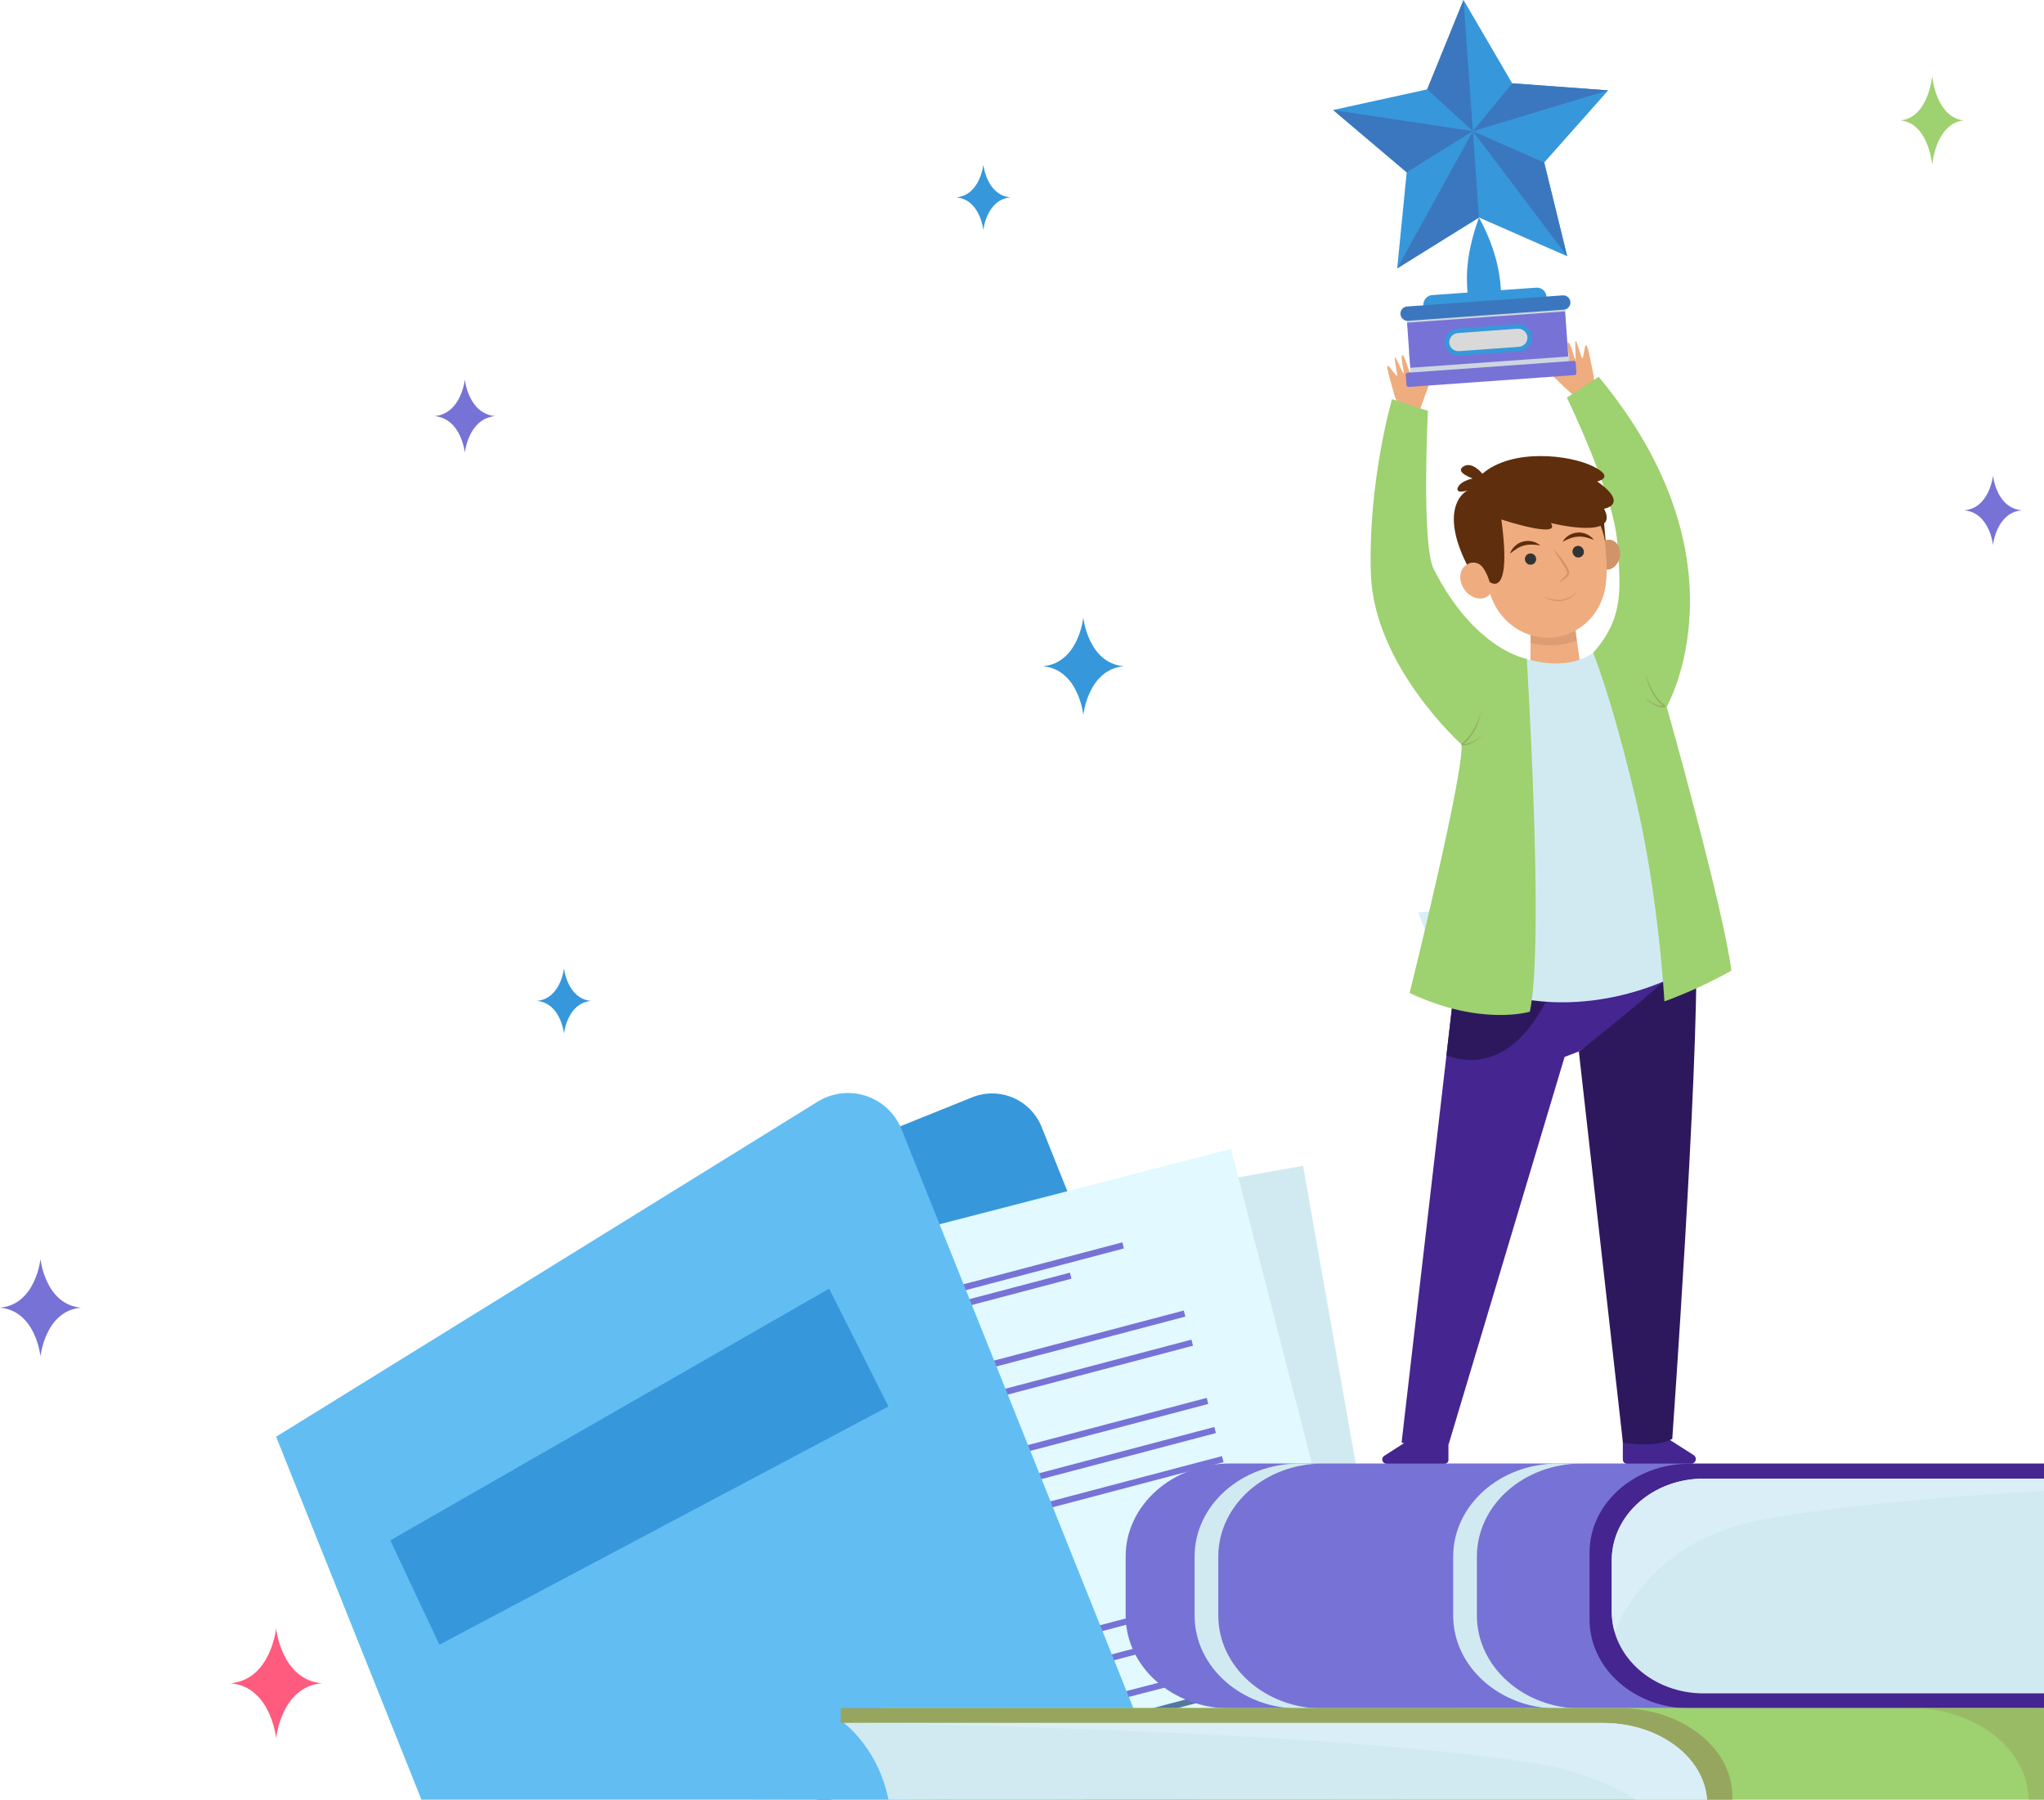 <svg width="167" height="147" viewBox="0 0 167 147" fill="none" xmlns="http://www.w3.org/2000/svg">
<path d="M115.86 168.833L89.702 179.37L57.323 98.532L79.433 89.629C79.965 89.415 80.533 89.308 81.106 89.314C81.679 89.32 82.245 89.439 82.771 89.665C83.298 89.89 83.775 90.218 84.176 90.628C84.576 91.038 84.892 91.524 85.106 92.057L115.86 168.833Z" fill="#3797DB"/>
<path d="M118.946 165.833L68.86 174.732L56.38 104.127L106.466 95.227L118.946 165.833Z" fill="#D1EAF2"/>
<path d="M93.899 105.207L71.533 109.181L71.444 108.678L93.81 104.703L93.899 105.207Z" fill="#55769F"/>
<path d="M97.971 104.436L66.357 109.934L66.271 109.433L97.884 103.935L97.971 104.436Z" fill="#55769F"/>
<path d="M102.921 109.056L64.385 115.904L64.296 115.4L102.832 108.552L102.921 109.056Z" fill="#55769F"/>
<path d="M103.348 111.477L64.811 118.325L64.722 117.821L103.259 110.974L103.348 111.477Z" fill="#55769F"/>
<path d="M104.205 116.321L65.668 123.168L65.579 122.665L104.116 115.817L104.205 116.321Z" fill="#55769F"/>
<path d="M104.633 118.742L66.097 125.589L66.008 125.086L104.544 118.238L104.633 118.742Z" fill="#55769F"/>
<path d="M105.062 121.164L66.525 128.011L66.436 127.508L104.973 120.66L105.062 121.164Z" fill="#55769F"/>
<path d="M106.946 131.814L68.409 138.662L68.32 138.158L106.857 131.31L106.946 131.814Z" fill="#55769F"/>
<path d="M107.388 134.324L68.852 141.172L68.763 140.668L107.299 133.82L107.388 134.324Z" fill="#55769F"/>
<path d="M107.834 136.835L69.297 143.682L69.208 143.179L107.745 136.331L107.834 136.835Z" fill="#55769F"/>
<path d="M108.278 139.345L69.741 146.193L69.652 145.689L108.189 138.842L108.278 139.345Z" fill="#55769F"/>
<path d="M108.72 141.856L70.184 148.704L70.095 148.2L108.631 141.353L108.72 141.856Z" fill="#55769F"/>
<path d="M109.165 144.368L70.628 151.216L70.539 150.713L109.076 143.865L109.165 144.368Z" fill="#55769F"/>
<path d="M109.61 146.879L71.073 153.727L70.984 153.223L109.521 146.375L109.61 146.879Z" fill="#55769F"/>
<path d="M118.457 163.399L69.117 176.149L51.238 106.594L100.578 93.844L118.457 163.399Z" fill="#E1F9FF"/>
<path d="M87.542 104.446L65.575 110.241L65.445 109.746L87.412 103.952L87.542 104.446Z" fill="#7772D6"/>
<path d="M91.828 101.973L60.632 110.202L60.502 109.707L91.698 101.478L91.828 101.973Z" fill="#7772D6"/>
<path d="M96.847 107.541L58.998 117.525L58.868 117.03L96.718 107.046L96.847 107.541Z" fill="#7772D6"/>
<path d="M97.471 109.919L59.622 119.903L59.492 119.408L97.342 109.424L97.471 109.919Z" fill="#7772D6"/>
<path d="M98.72 114.676L60.871 124.66L60.741 124.165L98.591 114.181L98.72 114.676Z" fill="#7772D6"/>
<path d="M99.344 117.054L61.495 127.038L61.365 126.544L99.215 116.56L99.344 117.054Z" fill="#7772D6"/>
<path d="M99.968 119.431L62.119 129.415L61.989 128.921L99.839 118.937L99.968 119.431Z" fill="#7772D6"/>
<path d="M102.714 129.892L64.865 139.876L64.735 139.382L102.585 129.398L102.714 129.892Z" fill="#7772D6"/>
<path d="M103.362 132.357L65.513 142.341L65.383 141.846L103.232 131.862L103.362 132.357Z" fill="#7772D6"/>
<path d="M105.176 135.259L67.213 145.069L67.085 144.573L105.048 134.763L105.176 135.259Z" fill="#7772D6"/>
<path d="M104.659 137.29L66.81 147.274L66.68 146.779L104.529 136.795L104.659 137.29Z" fill="#55769F"/>
<path d="M105.304 139.755L67.455 149.739L67.325 149.244L105.175 139.26L105.304 139.755Z" fill="#55769F"/>
<path d="M105.954 142.223L68.105 152.207L67.975 151.712L105.824 141.728L105.954 142.223Z" fill="#55769F"/>
<path d="M106.6 144.687L68.751 154.671L68.621 154.176L106.47 144.192L106.6 144.687Z" fill="#55769F"/>
<path d="M105.935 172.829L53.274 194.034L22.559 117.353L66.811 89.983C67.396 89.621 68.052 89.392 68.734 89.312C69.415 89.231 70.106 89.301 70.758 89.516C71.41 89.732 72.007 90.087 72.508 90.558C73.009 91.029 73.401 91.604 73.657 92.242L105.935 172.829Z" fill="#62BDF3"/>
<path d="M189.258 120.185H192.86C192.232 119.759 191.49 119.534 190.732 119.539H100.516C95.796 119.539 91.969 122.939 91.969 127.135V131.952C91.969 136.147 95.796 139.549 100.516 139.549L189.723 139.52L189.258 120.185Z" fill="#7772D6"/>
<path d="M99.537 131.959V127.142C99.537 122.946 103.363 119.546 108.083 119.546H106.146C101.426 119.546 97.601 122.946 97.601 127.142V131.959C97.601 136.154 101.426 139.556 106.146 139.556H108.058C103.351 139.542 99.537 136.147 99.537 131.959Z" fill="#D1EAF2"/>
<path d="M120.666 131.959V127.142C120.666 122.946 124.492 119.546 129.213 119.546H127.276C122.554 119.546 118.729 122.946 118.729 127.142V131.959C118.729 136.154 122.554 139.556 127.276 139.556H129.186C124.479 139.542 120.666 136.147 120.666 131.959Z" fill="#D1EAF2"/>
<path d="M138.042 119.557C133.527 119.557 129.869 122.809 129.869 126.82V132.273C129.869 136.284 133.527 139.537 138.042 139.537H194.203V138.318H193.971L179.699 137.116L176.813 127.057C176.813 127.057 182.384 121.497 182.748 121.353C183.113 121.208 193.978 120.774 193.978 120.774H194.21V119.562L138.042 119.557Z" fill="#45258F"/>
<path d="M190.561 129.511C190.561 123.628 193.98 120.776 193.98 120.776H139.192C135.046 120.776 131.684 123.764 131.684 127.449V131.646C131.684 135.329 135.046 138.318 139.192 138.318H193.98C193.98 138.318 190.561 136.919 190.561 129.511Z" fill="#D1EAF2"/>
<g style="mix-blend-mode:multiply">
<path d="M131.684 127.449V131.646C131.685 132.187 131.761 132.725 131.907 133.245C133.744 129.227 137.293 125.356 144.035 124.114C159.775 121.208 193.98 120.777 193.98 120.777H139.192C135.046 120.776 131.684 123.764 131.684 127.449Z" fill="#DAEEF7"/>
</g>
<path d="M74.296 140.145H70.218C70.947 139.719 71.776 139.498 72.62 139.504H174.774C180.119 139.504 184.451 142.881 184.451 147.048V151.84C184.451 156.007 180.119 159.385 174.774 159.385L73.77 159.358L74.296 140.145Z" fill="#9ED16F"/>
<path d="M132.287 139.522C137.398 139.522 141.541 142.752 141.541 146.736V152.151C141.541 156.137 137.398 159.366 132.287 159.366H68.697V158.156H68.96L85.126 156.961L88.393 146.969C88.393 146.969 82.088 141.443 81.676 141.301C81.265 141.16 68.959 140.727 68.959 140.727H68.696V139.523L132.287 139.522Z" fill="#96A65F"/>
<path d="M72.821 149.408C72.821 143.565 68.948 140.733 68.948 140.733H130.983C135.679 140.733 139.484 143.7 139.484 147.36V151.528C139.484 155.188 135.679 158.156 130.983 158.156H68.948C68.948 158.156 72.821 156.766 72.821 149.408Z" fill="#D1EAF2"/>
<g style="mix-blend-mode:multiply">
<path d="M139.484 147.36V151.528C139.484 152.068 139.4 152.604 139.236 153.118C137.143 149.126 133.134 145.283 125.5 144.05C107.678 141.164 68.948 140.736 68.948 140.736H130.983C135.679 140.733 139.484 143.7 139.484 147.36Z" fill="#DAEEF7"/>
</g>
<path opacity="0.5" d="M165.738 151.84V147.048C165.738 142.881 161.405 139.504 156.061 139.504H165.761C171.105 139.504 175.438 142.881 175.438 147.048V151.84C175.438 156.007 171.105 159.384 165.761 159.384H156.19C161.475 159.328 165.738 155.973 165.738 151.84Z" fill="#96A65F"/>
<path d="M31.89 125.82L67.743 105.259L72.589 114.883L35.903 134.343L31.89 125.82Z" fill="#3797DB"/>
<path d="M37.978 31.002C37.978 31.002 37.695 33.797 35.495 33.989C37.695 34.184 37.978 36.979 37.978 36.979C37.978 36.979 38.26 34.184 40.462 33.989C38.26 33.797 37.978 31.002 37.978 31.002Z" fill="#7772D6"/>
<path d="M22.559 133.006C22.559 133.006 22.135 137.2 18.834 137.49C22.135 137.773 22.559 141.973 22.559 141.973C22.559 141.973 22.983 137.779 26.284 137.49C22.983 137.2 22.559 133.006 22.559 133.006Z" fill="#FF5B7E"/>
<path d="M46.08 79.082C46.08 79.082 45.827 81.582 43.858 81.755C45.827 81.928 46.08 84.429 46.08 84.429C46.08 84.429 46.333 81.928 48.3 81.755C46.333 81.582 46.08 79.082 46.08 79.082Z" fill="#3797DB"/>
<path d="M80.342 13.447C80.342 13.447 80.089 15.948 78.121 16.121C80.089 16.294 80.342 18.794 80.342 18.794C80.342 18.794 80.595 16.294 82.564 16.121C80.595 15.948 80.342 13.447 80.342 13.447Z" fill="#3797DB"/>
<path d="M88.511 50.439C88.511 50.439 88.135 54.163 85.205 54.42C88.135 54.678 88.511 58.403 88.511 58.403C88.511 58.403 88.889 54.678 91.819 54.42C88.889 54.161 88.511 50.439 88.511 50.439Z" fill="#3797DB"/>
<path d="M3.308 102.832C3.308 102.832 2.932 106.555 9.29832e-05 106.813C2.932 107.071 3.308 110.794 3.308 110.794C3.308 110.794 3.685 107.071 6.616 106.813C3.685 106.555 3.308 102.832 3.308 102.832Z" fill="#7772D6"/>
<path d="M162.833 38.85C162.833 38.85 162.564 41.502 160.476 41.683C162.564 41.867 162.833 44.517 162.833 44.517C162.833 44.517 163.101 41.865 165.188 41.683C163.101 41.502 162.833 38.85 162.833 38.85Z" fill="#7772D6"/>
<path d="M157.865 6.219C157.865 6.219 157.569 9.599 155.28 9.833C157.569 10.067 157.865 13.447 157.865 13.447C157.865 13.447 158.159 10.067 160.452 9.833C158.159 9.599 157.865 6.219 157.865 6.219Z" fill="#9ED16F"/>
<g style="mix-blend-mode:multiply">
<path d="M121.644 74.059L115.859 74.525L117.725 79.218L120.646 78.982L121.862 82.894C122.158 82.752 122.376 82.655 122.427 82.625C122.516 82.567 122.839 80.626 123.122 78.799L121.644 74.059Z" fill="#DAEEF7"/>
</g>
<path d="M118.342 117.205V119.251C118.342 119.332 118.31 119.41 118.252 119.468C118.195 119.525 118.118 119.557 118.037 119.557H113.276C113.201 119.557 113.129 119.532 113.069 119.487C113.01 119.442 112.966 119.379 112.946 119.307C112.925 119.235 112.928 119.159 112.954 119.089C112.98 119.019 113.028 118.959 113.091 118.918L115.761 117.205C115.761 117.205 116.811 117.976 118.342 117.205Z" fill="#45258F"/>
<path d="M127.689 30.537C127.705 30.543 127.722 30.545 127.738 30.542C127.755 30.54 127.771 30.532 127.784 30.522C127.797 30.511 127.806 30.497 127.812 30.48C127.817 30.465 127.818 30.447 127.815 30.431C127.696 29.864 127.333 28.075 127.47 28.011C127.632 27.936 127.997 29.527 128.162 29.545C128.328 29.564 127.933 28.022 128.121 27.97C128.309 27.917 128.62 29.337 128.708 29.341C128.795 29.345 128.64 27.957 128.732 27.859C128.824 27.761 129.168 29.228 129.272 29.263C129.375 29.299 129.471 28.21 129.566 28.208C129.66 28.205 129.722 28.188 130.206 30.706C130.206 30.706 130.234 31.628 130.396 31.839L130.035 32.58L128.904 32.618C128.904 32.618 126.464 30.404 126.484 30.269C126.503 30.135 126.618 30.116 127.689 30.537Z" fill="#EFAC7F"/>
<path d="M116.127 31.095C116.116 31.108 116.102 31.117 116.086 31.122C116.07 31.127 116.053 31.128 116.036 31.124C116.02 31.12 116.005 31.112 115.992 31.101C115.98 31.089 115.971 31.074 115.966 31.058C115.815 30.491 115.325 28.739 115.175 28.746C114.996 28.753 115.394 30.336 115.256 30.428C115.117 30.52 114.767 28.968 114.576 29.011C114.385 29.053 114.752 30.456 114.678 30.5C114.603 30.544 114.112 29.236 113.982 29.192C113.852 29.148 114.216 30.609 114.141 30.688C114.066 30.768 113.484 29.838 113.397 29.884C113.311 29.929 113.256 29.938 113.963 32.398C113.963 32.398 114.357 33.233 114.31 33.501L114.97 33.994L115.986 33.515C115.986 33.515 117.153 30.425 117.07 30.32C116.987 30.215 116.89 30.231 116.127 31.095Z" fill="#EFAC7F"/>
<path d="M125.054 51.255L125.037 55.56L129.207 54.916L128.512 50.075L125.054 51.255Z" fill="#EFAC7F"/>
<path opacity="0.6" d="M128.831 52.304L128.516 50.075L125.055 51.663V52.513C125.882 52.717 127.443 52.9 128.831 52.304Z" fill="#D19369"/>
<path d="M132.59 116.979V119.221C132.59 119.31 132.625 119.395 132.687 119.458C132.75 119.521 132.835 119.557 132.923 119.557H138.162C138.246 119.559 138.328 119.533 138.396 119.483C138.463 119.434 138.513 119.363 138.536 119.282C138.559 119.201 138.555 119.114 138.524 119.036C138.493 118.958 138.437 118.892 138.365 118.849L135.427 116.971C135.427 116.971 134.274 117.823 132.59 116.979Z" fill="#45258F"/>
<path d="M137.374 78.878C137.362 78.397 138.607 79.811 138.585 79.429C138.096 71.466 122.577 78.142 122.577 78.142L118.79 80.929L114.513 117.836C114.513 117.836 116.834 118.51 118.362 117.959L127.83 86.333L128.994 85.884C128.994 85.884 134.169 82.261 137.374 78.878Z" fill="#45258F"/>
<path d="M138.602 79.753C138.602 79.847 138.61 79.942 138.614 80.037C138.61 79.942 138.606 79.847 138.602 79.753Z" fill="#06BFAD"/>
<path d="M138.614 80.051C138.614 80.15 138.614 80.254 138.625 80.357C138.621 80.248 138.618 80.144 138.614 80.051Z" fill="#06BFAD"/>
<path d="M138.627 80.392C138.627 80.501 138.627 80.612 138.636 80.725C138.633 80.618 138.63 80.501 138.627 80.392Z" fill="#06BFAD"/>
<path d="M138.585 79.429C138.585 79.515 138.594 79.605 138.599 79.695C138.594 79.605 138.589 79.515 138.585 79.429Z" fill="#06BFAD"/>
<path d="M138.581 77.619C135.385 81.003 128.996 85.884 128.996 85.884L127.832 86.333L128.996 85.884L132.597 117.836C132.597 117.836 135.163 118.326 136.629 117.53C136.629 117.53 138.791 87.115 138.581 77.619Z" fill="#2D185D"/>
<path d="M114.512 117.836C115.205 118.023 115.915 118.136 116.632 118.17C115.915 118.136 115.205 118.023 114.512 117.836Z" fill="#06BFAD"/>
<path d="M117.918 118.084C117.814 118.105 117.71 118.122 117.604 118.135C117.707 118.123 117.812 118.106 117.918 118.084Z" fill="#06BFAD"/>
<path d="M116.632 118.17C116.901 118.182 117.17 118.177 117.438 118.153C117.17 118.177 116.901 118.182 116.632 118.17Z" fill="#06BFAD"/>
<path d="M118.789 80.929L118.179 86.197C119.794 86.823 123.73 87.493 126.696 80.989C127.631 78.937 127.873 77.459 127.7 76.399C125.959 76.87 124.248 77.452 122.581 78.142L118.789 80.929Z" fill="#2D185D"/>
<path d="M133.028 59.43C132.848 59.43 130.161 53.322 130.161 53.322C127.861 54.939 124.74 53.815 124.74 53.815C124.74 53.815 112.183 76.856 120.604 80.452C129.024 84.048 136.969 79.674 136.969 79.674C136.969 79.674 138.761 74.998 138.761 74.823C138.761 74.647 133.206 59.43 133.028 59.43Z" fill="#D1EAF2"/>
<path d="M116.663 33.56C116.663 33.56 116.119 44.491 117.141 46.495C120.532 53.142 124.741 53.815 124.741 53.815C124.741 53.815 126.189 77.066 124.995 82.635C124.995 82.635 121.023 83.862 115.17 81.108C115.17 81.108 119.649 63.083 119.409 60.807C119.409 60.807 112.242 54.399 112.003 46.855C111.764 39.31 113.735 32.601 113.735 32.601L116.663 33.56Z" fill="#9ED16F"/>
<path d="M135.985 81.796C135.985 81.796 135.537 73.144 133.565 64.936C131.594 56.728 130.161 53.318 130.161 53.318C132.804 50.398 132.364 47.758 132.139 44.336C131.871 40.383 128.017 32.478 128.017 32.478L130.616 30.778C143.068 45.779 136.171 57.726 136.171 57.726C136.171 57.726 140.834 74.255 141.456 79.284C139.701 80.265 137.872 81.105 135.985 81.796Z" fill="#9ED16F"/>
<path d="M119.532 60.782C119.718 60.644 119.886 60.484 120.032 60.306C120.561 59.665 120.833 58.947 121.021 58.142C120.907 58.485 120.597 59.483 119.956 60.242C119.79 60.448 119.594 60.628 119.374 60.775L119.409 60.807C119.409 60.822 119.409 60.839 119.409 60.854C119.574 60.888 119.865 60.899 120.356 60.632C120.641 60.473 120.908 60.283 121.151 60.065C120.891 60.259 120.615 60.431 120.326 60.579C120.081 60.708 119.809 60.777 119.532 60.782Z" fill="#96A65F"/>
<path d="M136.068 57.665C135.856 57.517 135.666 57.341 135.503 57.141C134.974 56.519 134.684 55.783 134.436 55.041C134.625 55.84 134.896 56.561 135.425 57.203C135.571 57.383 135.739 57.543 135.925 57.681C135.807 57.686 135.688 57.672 135.575 57.639C135.419 57.6 135.268 57.544 135.124 57.472C134.835 57.324 134.558 57.152 134.299 56.956C134.542 57.177 134.81 57.369 135.096 57.53C135.241 57.61 135.394 57.674 135.552 57.722C135.717 57.776 135.894 57.785 136.064 57.748L136.158 57.723L136.068 57.665Z" fill="#96A65F"/>
<path d="M131.037 42.472L131.288 45.426L130.823 45.719L129.963 42.122L131.037 42.472Z" fill="#5E2E0D"/>
<path d="M130.411 45.122C130.283 45.791 130.612 46.415 131.146 46.519C131.68 46.622 132.216 46.162 132.344 45.493C132.473 44.824 132.144 44.198 131.609 44.096C131.075 43.994 130.538 44.452 130.411 45.122Z" fill="#D19369"/>
<path d="M131.174 47.852C131.293 47.03 131.307 46.197 131.216 45.371C131.199 45.21 131.192 45.048 131.188 44.885C131.171 44.154 131.003 43.435 130.694 42.773C130.384 42.111 129.941 41.521 129.392 41.04C128.843 40.559 128.201 40.197 127.505 39.979C126.809 39.76 126.076 39.689 125.351 39.77C124.627 39.851 123.927 40.082 123.296 40.448C122.665 40.815 122.117 41.309 121.688 41.9C121.258 42.49 120.955 43.164 120.798 43.877C120.642 44.592 120.635 45.33 120.779 46.047C120.612 45.986 120.432 45.965 120.255 45.986C120.078 46.007 119.908 46.071 119.76 46.17C119.202 46.567 119.153 47.454 119.647 48.154C120.142 48.854 120.994 49.096 121.551 48.699C121.627 48.645 121.695 48.58 121.753 48.507C122.514 50.986 124.972 52.523 127.443 51.985C129.32 51.573 130.869 50.014 131.174 47.852Z" fill="#EFAC7F"/>
<path d="M125.473 45.49C125.511 45.581 125.519 45.682 125.495 45.778C125.471 45.874 125.418 45.96 125.341 46.022C125.265 46.085 125.171 46.122 125.073 46.127C124.974 46.132 124.877 46.105 124.795 46.05C124.713 45.995 124.651 45.915 124.617 45.822C124.584 45.729 124.581 45.628 124.61 45.533C124.639 45.439 124.697 45.356 124.776 45.297C124.855 45.238 124.951 45.206 125.05 45.206C125.14 45.206 125.229 45.233 125.304 45.284C125.38 45.334 125.439 45.406 125.473 45.49Z" fill="#333333"/>
<path d="M129.379 44.904C129.408 44.975 129.419 45.052 129.41 45.128C129.402 45.204 129.374 45.277 129.331 45.34C129.287 45.403 129.229 45.453 129.16 45.488C129.092 45.522 129.016 45.539 128.94 45.537C128.85 45.536 128.763 45.509 128.689 45.458C128.615 45.408 128.557 45.337 128.523 45.254C128.495 45.197 128.478 45.135 128.475 45.072C128.472 45.008 128.482 44.945 128.504 44.885C128.526 44.826 128.56 44.772 128.604 44.726C128.648 44.681 128.701 44.645 128.76 44.621C128.819 44.597 128.882 44.586 128.945 44.587C129.008 44.589 129.07 44.603 129.128 44.63C129.185 44.657 129.236 44.695 129.278 44.743C129.32 44.79 129.352 44.846 129.371 44.906L129.379 44.904Z" fill="#333333"/>
<path d="M126.082 48.708C126.316 48.823 126.564 48.909 126.819 48.961C127.072 49.014 127.331 49.024 127.587 48.991C127.841 48.954 128.087 48.868 128.309 48.737C128.531 48.601 128.734 48.434 128.909 48.24C128.757 48.46 128.565 48.649 128.344 48.798C128.119 48.947 127.863 49.044 127.596 49.082C127.33 49.116 127.06 49.098 126.801 49.029C126.544 48.965 126.301 48.856 126.082 48.708Z" fill="#D19369"/>
<path d="M125.844 44.556C125.618 44.513 125.389 44.488 125.158 44.483C124.944 44.477 124.729 44.502 124.521 44.558C124.314 44.613 124.116 44.699 123.935 44.813C123.739 44.938 123.551 45.073 123.369 45.218C123.452 44.984 123.591 44.774 123.772 44.606C123.957 44.427 124.185 44.3 124.434 44.236C124.68 44.17 124.939 44.166 125.188 44.223C125.432 44.276 125.658 44.39 125.844 44.556Z" fill="#5E2E0D"/>
<path d="M127.668 44.255C127.792 44.039 127.969 43.858 128.181 43.729C128.398 43.594 128.645 43.515 128.9 43.499C129.157 43.481 129.413 43.529 129.645 43.641C129.871 43.742 130.069 43.897 130.222 44.092C130.005 44.013 129.784 43.945 129.56 43.889C129.352 43.839 129.137 43.821 128.923 43.835C128.708 43.85 128.497 43.895 128.294 43.968C128.078 44.047 127.869 44.143 127.668 44.255Z" fill="#5E2E0D"/>
<path d="M126.874 44.834C127.087 45.038 127.287 45.255 127.472 45.484C127.661 45.713 127.833 45.955 127.987 46.208C128.09 46.372 128.166 46.552 128.211 46.741C128.227 46.837 128.22 46.931 128.059 47.09C127.953 47.196 127.837 47.291 127.712 47.373C127.59 47.457 127.462 47.531 127.328 47.595C127.553 47.414 127.762 47.212 127.951 46.993C127.991 46.945 128.025 46.892 128.053 46.836C128.057 46.779 128.046 46.723 128.022 46.672C127.969 46.541 127.905 46.416 127.831 46.296C127.69 46.048 127.522 45.807 127.359 45.564C127.197 45.32 127.031 45.085 126.874 44.834Z" fill="#D19369"/>
<path d="M130.495 39.318C130.495 39.318 132.042 39.019 130.136 38.083C128.229 37.146 123.556 36.599 121.113 38.698C121.113 38.698 120.291 37.641 119.559 38.106C118.827 38.57 120.327 39.083 120.327 39.083C120.327 39.083 119.296 39.283 119.097 39.857C118.955 40.282 119.58 40.156 119.919 40.062C119.354 40.293 117.71 41.855 119.851 46.119C120.23 45.941 122.677 42.435 122.677 42.435C122.677 42.435 127.605 44.058 126.706 42.719C126.706 42.719 132.447 44.167 131.056 41.558C131.047 41.553 133.164 41.23 130.495 39.318Z" fill="#5E2E0D"/>
<path d="M119.839 46.119C119.978 46.031 120.136 45.979 120.3 45.966C120.464 45.953 120.628 45.98 120.779 46.045C121.344 46.257 121.707 47.535 121.707 47.535C121.707 47.535 123.567 49.061 122.66 42.409C121.77 35.873 120.54 43.497 120.54 43.497L119.839 46.119Z" fill="#5E2E0D"/>
<path d="M117.128 25.665L125.628 25.057C125.835 25.042 126.027 24.946 126.162 24.789C126.298 24.632 126.366 24.428 126.352 24.221C126.344 24.118 126.317 24.018 126.271 23.926C126.225 23.834 126.162 23.752 126.084 23.684C126.007 23.617 125.917 23.566 125.819 23.533C125.722 23.501 125.619 23.488 125.516 23.496L117.017 24.102C116.811 24.117 116.619 24.213 116.484 24.37C116.348 24.526 116.28 24.73 116.293 24.936C116.308 25.144 116.404 25.337 116.56 25.474C116.717 25.61 116.921 25.679 117.128 25.665Z" fill="#3797DB"/>
<path d="M119.575 0L116.605 7.301L108.923 8.986L114.93 14.075L114.155 21.921L120.837 17.766L128.041 20.929L126.165 13.273L131.392 7.382L123.549 6.805L119.575 0Z" fill="#3797DB"/>
<path d="M119.575 0L120.337 10.713L116.605 7.301L119.575 0Z" fill="#3B77BE"/>
<path d="M108.923 8.986L120.337 10.713L114.93 14.075L108.923 8.986Z" fill="#3B77BE"/>
<path d="M120.337 10.713L123.549 6.805L131.392 7.382L120.337 10.713Z" fill="#3B77BE"/>
<path d="M128.041 20.929L120.337 10.713L126.164 13.273L128.041 20.929Z" fill="#3B77BE"/>
<path d="M114.154 21.921L120.337 10.713L120.837 17.766L114.154 21.921Z" fill="#3B77BE"/>
<path d="M114.935 25.998L127.849 25.074L128.172 29.625L115.258 30.549L114.935 25.998Z" fill="#7772D6"/>
<g style="mix-blend-mode:multiply">
<path d="M128.13 29.119L128.165 29.617L115.251 30.541L115.216 30.043L128.13 29.119Z" fill="#CDD6E0"/>
</g>
<g style="mix-blend-mode:multiply">
<path d="M127.832 24.938L127.867 25.435L114.953 26.359L114.918 25.861L127.832 24.938Z" fill="#CDD6E0"/>
</g>
<path d="M115.045 26.203L127.763 25.295C127.839 25.289 127.914 25.269 127.983 25.234C128.052 25.2 128.113 25.152 128.163 25.094C128.213 25.036 128.252 24.968 128.276 24.895C128.3 24.822 128.31 24.745 128.304 24.668C128.299 24.592 128.278 24.517 128.244 24.448C128.21 24.379 128.162 24.317 128.104 24.267C128.046 24.217 127.979 24.178 127.906 24.154C127.833 24.13 127.756 24.12 127.68 24.126L114.962 25.034C114.885 25.039 114.81 25.06 114.742 25.094C114.673 25.129 114.612 25.176 114.561 25.234C114.511 25.293 114.473 25.36 114.449 25.433C114.424 25.506 114.415 25.583 114.42 25.66C114.426 25.737 114.446 25.812 114.481 25.881C114.515 25.95 114.562 26.011 114.62 26.061C114.678 26.112 114.746 26.15 114.819 26.174C114.892 26.199 114.968 26.208 115.045 26.203Z" fill="#3B77BE"/>
<path d="M115.091 31.607L128.657 30.637C128.698 30.633 128.735 30.613 128.762 30.582C128.788 30.55 128.801 30.51 128.798 30.469L128.738 29.619C128.733 29.578 128.713 29.54 128.682 29.514C128.651 29.488 128.61 29.474 128.57 29.477L114.997 30.448C114.956 30.451 114.918 30.471 114.892 30.503C114.865 30.535 114.852 30.575 114.855 30.616L114.916 31.466C114.918 31.487 114.925 31.507 114.935 31.525C114.945 31.544 114.958 31.56 114.975 31.573C114.991 31.586 115.01 31.596 115.03 31.601C115.05 31.607 115.071 31.609 115.091 31.607Z" fill="#7772D6"/>
<path d="M119.225 29.045L124.135 28.697C124.28 28.686 124.422 28.647 124.552 28.582C124.682 28.517 124.798 28.426 124.894 28.316C124.989 28.206 125.061 28.078 125.107 27.939C125.153 27.801 125.172 27.655 125.161 27.509C125.151 27.364 125.113 27.222 125.048 27.091C124.983 26.961 124.893 26.844 124.783 26.749C124.673 26.653 124.545 26.58 124.407 26.534C124.269 26.488 124.124 26.47 123.978 26.481L119.068 26.831C118.775 26.852 118.502 26.988 118.309 27.211C118.117 27.434 118.02 27.724 118.041 28.018C118.062 28.311 118.199 28.585 118.421 28.777C118.643 28.97 118.932 29.066 119.225 29.045Z" fill="#3797DB"/>
<g style="mix-blend-mode:multiply">
<path d="M124.11 28.327C124.214 28.319 124.316 28.289 124.408 28.239C124.5 28.189 124.58 28.12 124.644 28.037C124.707 27.954 124.752 27.858 124.776 27.755C124.799 27.653 124.801 27.547 124.781 27.444C124.741 27.264 124.636 27.105 124.488 26.996C124.339 26.887 124.156 26.836 123.973 26.852L119.124 27.203C118.94 27.213 118.766 27.29 118.634 27.419C118.503 27.548 118.422 27.72 118.408 27.905C118.403 28.009 118.42 28.114 118.458 28.212C118.496 28.309 118.554 28.398 118.629 28.471C118.703 28.545 118.793 28.602 118.891 28.638C118.989 28.674 119.093 28.69 119.198 28.683L124.11 28.327Z" fill="#D9D9D9"/>
</g>
<path d="M119.934 24.369L122.666 24.174L122.648 23.92C122.574 22.887 122.46 20.742 120.837 17.766C119.605 21.166 119.848 23.083 119.916 24.116L119.934 24.369Z" fill="#3797DB"/>
</svg>
